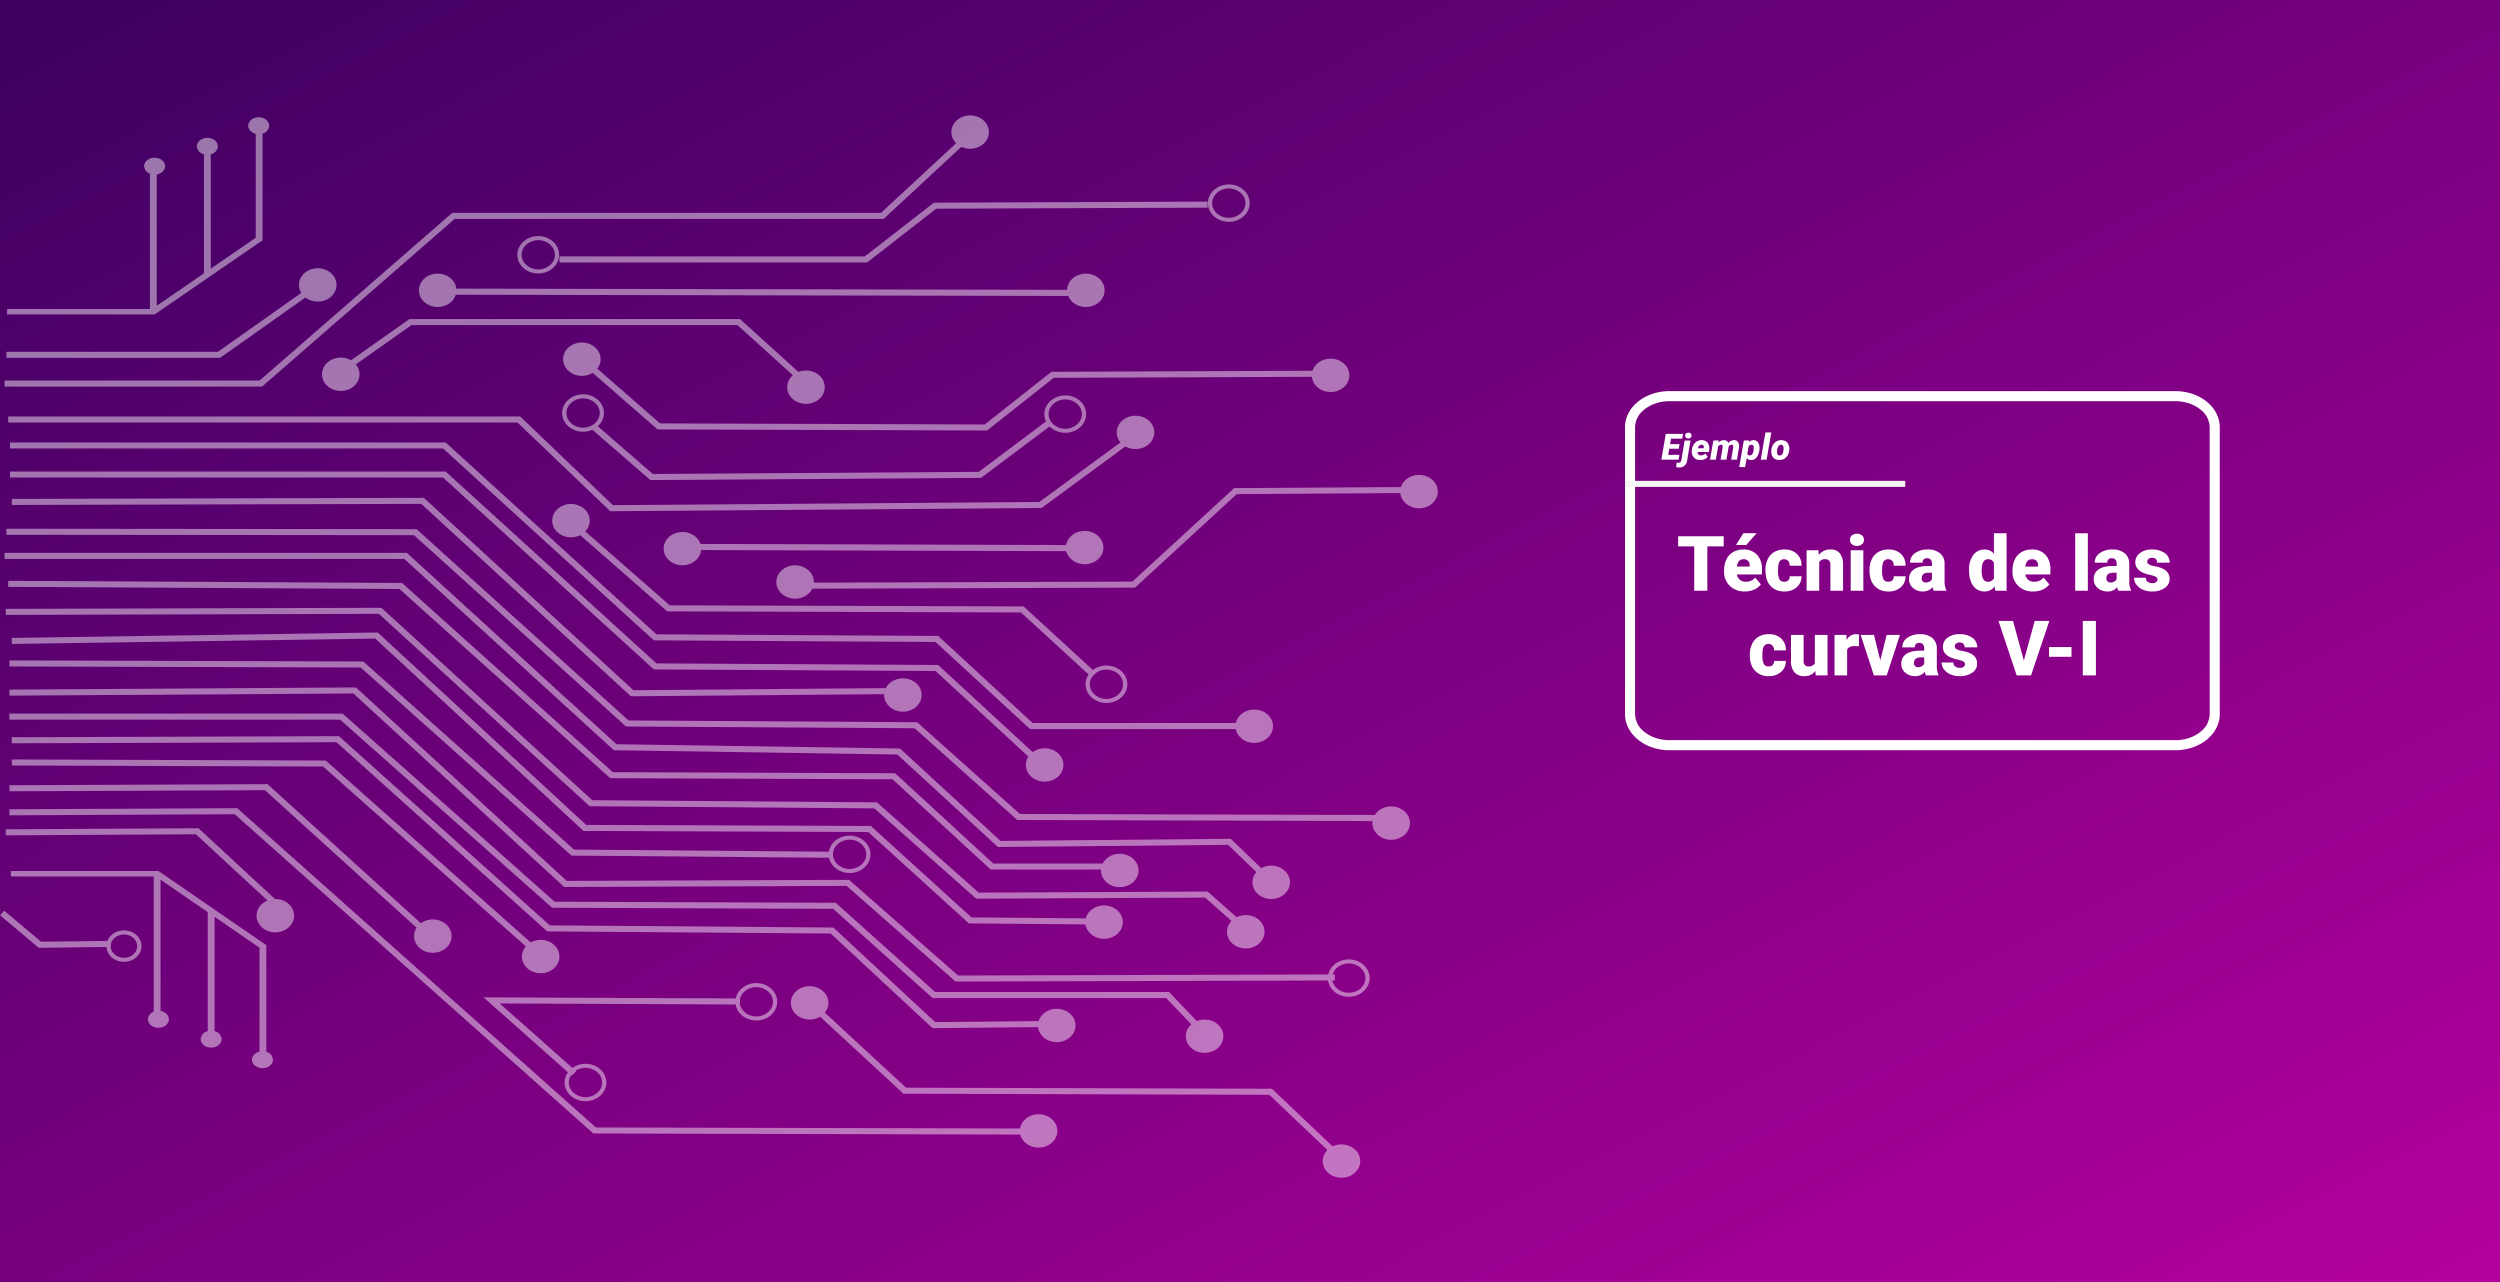 <svg xmlns="http://www.w3.org/2000/svg" xmlns:xlink="http://www.w3.org/1999/xlink" width="1239.999" height="636.068" viewBox="0 0 1239.999 636.068">
  <rect x="0" y="0" width="1239.999" height="636.068" fill="#808080" stroke="none"/>
  <defs>
    <linearGradient id="linear-gradient" x2="1" y2="1" gradientUnits="objectBoundingBox">
      <stop offset="0" stop-color="#3c0061"/>
      <stop offset="1" stop-color="#b3009d"/>
    </linearGradient>
    <clipPath id="clip-path">
      <rect id="Rectángulo_339723" data-name="Rectángulo 339723" width="713.149" height="526.927" fill="none"/>
    </clipPath>
  </defs>
  <g id="Grupo_973512" data-name="Grupo 973512" transform="translate(-180 -8449)">
    <g id="Grupo_973356" data-name="Grupo 973356">
      <g id="Grupo_973239" data-name="Grupo 973239" transform="translate(180 8380)">
        <g id="Grupo_49020" data-name="Grupo 49020" transform="translate(0 69)">
          <g id="Group_1153" data-name="Group 1153">
            <path id="Recurso_1" data-name="Recurso 1" d="M0,0H1240V636.069H0Z" fill="url(#linear-gradient)"/>
          </g>
        </g>
      </g>
      <path id="Trazado_697855" data-name="Trazado 697855" d="M22,5a21.273,21.273,0,0,0-6.937,1.134A17.775,17.775,0,0,0,9.6,9.12,11.394,11.394,0,0,0,5,17.892V160.219a11.394,11.394,0,0,0,4.6,8.773,17.774,17.774,0,0,0,5.465,2.985A21.273,21.273,0,0,0,22,173.111H273a21.273,21.273,0,0,0,6.937-1.134,17.775,17.775,0,0,0,5.465-2.985,11.394,11.394,0,0,0,4.6-8.773V17.892a11.394,11.394,0,0,0-4.6-8.773,17.775,17.775,0,0,0-5.465-2.985A21.273,21.273,0,0,0,273,5H22m0-5H273c12.15,0,22,8.011,22,17.892V160.219c0,9.882-9.85,17.892-22,17.892H22c-12.15,0-22-8.011-22-17.892V17.892C0,8.011,9.85,0,22,0Z" transform="translate(986 8643)" fill="#fff"/>
      <path id="Trazado_699081" data-name="Trazado 699081" d="M33.954,14.013H25.846V36H19.333V14.013h-7.96V8.984H33.954ZM44.475,36.371A10.32,10.32,0,0,1,37,33.616a9.515,9.515,0,0,1-2.857-7.171v-.52a12.329,12.329,0,0,1,1.141-5.437,8.35,8.35,0,0,1,3.331-3.646,10.054,10.054,0,0,1,5.2-1.29,8.69,8.69,0,0,1,6.68,2.625,10.317,10.317,0,0,1,2.449,7.32v2.431H40.5a4.507,4.507,0,0,0,1.466,2.653,4.362,4.362,0,0,0,2.932.965,5.62,5.62,0,0,0,4.639-2.078L52.4,32.846a7.988,7.988,0,0,1-3.312,2.57A11.192,11.192,0,0,1,44.475,36.371ZM43.77,20.377q-2.746,0-3.266,3.637h6.309v-.482a3.1,3.1,0,0,0-.761-2.329A3.027,3.027,0,0,0,43.77,20.377ZM43.7,7.481H50.3l-5.158,5.826-5.1-.009ZM63.938,31.547a2.781,2.781,0,0,0,2.041-.714,2.62,2.62,0,0,0,.705-1.995h5.863a6.941,6.941,0,0,1-2.366,5.418,8.8,8.8,0,0,1-6.1,2.115,8.91,8.91,0,0,1-6.9-2.746q-2.523-2.746-2.523-7.607v-.26a12.229,12.229,0,0,1,1.123-5.372,8.173,8.173,0,0,1,3.238-3.581,9.654,9.654,0,0,1,5.01-1.252,8.689,8.689,0,0,1,6.216,2.171,7.7,7.7,0,0,1,2.3,5.882H66.685a3.432,3.432,0,0,0-.761-2.394,2.626,2.626,0,0,0-2.041-.835q-2.431,0-2.839,3.1a21.864,21.864,0,0,0-.13,2.709,8.588,8.588,0,0,0,.724,4.193A2.505,2.505,0,0,0,63.938,31.547Zm17-15.623.2,2.356a6.808,6.808,0,0,1,5.733-2.728,5.728,5.728,0,0,1,4.685,1.874,8.922,8.922,0,0,1,1.6,5.641V36H86.891V23.327a3.388,3.388,0,0,0-.612-2.236,2.833,2.833,0,0,0-2.227-.714,2.982,2.982,0,0,0-2.728,1.447V36H75.071V15.924ZM103.219,36H96.947V15.924h6.271ZM96.576,10.747a2.791,2.791,0,0,1,.965-2.189,4.1,4.1,0,0,1,5.01,0,2.791,2.791,0,0,1,.965,2.189,2.791,2.791,0,0,1-.965,2.189,4.1,4.1,0,0,1-5.01,0A2.791,2.791,0,0,1,96.576,10.747Zm18.981,20.8a2.781,2.781,0,0,0,2.041-.714,2.62,2.62,0,0,0,.705-1.995h5.863a6.941,6.941,0,0,1-2.366,5.418,8.8,8.8,0,0,1-6.1,2.115,8.91,8.91,0,0,1-6.9-2.746q-2.523-2.746-2.523-7.607v-.26a12.228,12.228,0,0,1,1.123-5.372,8.173,8.173,0,0,1,3.238-3.581,9.654,9.654,0,0,1,5.01-1.252,8.689,8.689,0,0,1,6.216,2.171,7.7,7.7,0,0,1,2.3,5.882H118.3a3.432,3.432,0,0,0-.761-2.394,2.626,2.626,0,0,0-2.041-.835q-2.431,0-2.839,3.1a21.865,21.865,0,0,0-.13,2.709,8.588,8.588,0,0,0,.724,4.193A2.505,2.505,0,0,0,115.558,31.547ZM138.12,36a7.06,7.06,0,0,1-.594-1.8,5.814,5.814,0,0,1-4.824,2.171,7.123,7.123,0,0,1-4.824-1.716,5.463,5.463,0,0,1-1.985-4.314,5.615,5.615,0,0,1,2.412-4.936q2.412-1.67,7.014-1.67h1.93V22.673q0-2.778-2.394-2.778a1.956,1.956,0,0,0-2.227,2.2h-6.253a5.605,5.605,0,0,1,2.477-4.726,10.41,10.41,0,0,1,6.318-1.816,9.127,9.127,0,0,1,6.067,1.874,6.516,6.516,0,0,1,2.282,5.14v8.888a9.1,9.1,0,0,0,.854,4.23V36Zm-3.915-4.082a3.488,3.488,0,0,0,1.939-.5,3.14,3.14,0,0,0,1.1-1.132v-3.21H135.43q-3.266,0-3.266,2.932a1.79,1.79,0,0,0,.575,1.382A2.082,2.082,0,0,0,134.205,31.918Zm21.449-6.1a12.264,12.264,0,0,1,2.06-7.515,6.779,6.779,0,0,1,5.752-2.746,5.766,5.766,0,0,1,4.527,2.115V7.5h6.271V36h-5.622l-.315-2.152a5.921,5.921,0,0,1-4.9,2.523,6.767,6.767,0,0,1-5.678-2.746Q155.654,30.879,155.654,25.813Zm6.253.39q0,5.344,3.117,5.344a3.078,3.078,0,0,0,2.969-1.744V22.158a3,3,0,0,0-2.932-1.781q-2.895,0-3.136,4.676Zm25.624,10.168a10.32,10.32,0,0,1-7.478-2.755,9.515,9.515,0,0,1-2.857-7.171v-.52a12.329,12.329,0,0,1,1.141-5.437,8.35,8.35,0,0,1,3.331-3.646,10.054,10.054,0,0,1,5.2-1.29,8.69,8.69,0,0,1,6.68,2.625,10.317,10.317,0,0,1,2.449,7.32v2.431H183.561a4.507,4.507,0,0,0,1.466,2.653,4.362,4.362,0,0,0,2.932.965,5.62,5.62,0,0,0,4.639-2.078l2.857,3.377a7.988,7.988,0,0,1-3.312,2.57A11.192,11.192,0,0,1,187.531,36.371Zm-.705-15.994q-2.746,0-3.266,3.637h6.309v-.482a3.1,3.1,0,0,0-.761-2.329A3.027,3.027,0,0,0,186.826,20.377ZM214.565,36h-6.271V7.5h6.271Zm15.159,0a7.06,7.06,0,0,1-.594-1.8,5.814,5.814,0,0,1-4.824,2.171,7.123,7.123,0,0,1-4.824-1.716,5.463,5.463,0,0,1-1.985-4.314,5.615,5.615,0,0,1,2.412-4.936q2.412-1.67,7.014-1.67h1.93V22.673q0-2.778-2.394-2.778a1.956,1.956,0,0,0-2.227,2.2h-6.253a5.605,5.605,0,0,1,2.477-4.726,10.41,10.41,0,0,1,6.318-1.816,9.127,9.127,0,0,1,6.067,1.874,6.516,6.516,0,0,1,2.282,5.14v8.888a9.1,9.1,0,0,0,.854,4.23V36Zm-3.915-4.082a3.488,3.488,0,0,0,1.939-.5,3.14,3.14,0,0,0,1.1-1.132v-3.21h-1.818q-3.266,0-3.266,2.932a1.79,1.79,0,0,0,.575,1.382A2.082,2.082,0,0,0,225.81,31.918ZM249.1,30.359a1.445,1.445,0,0,0-.835-1.28,12.7,12.7,0,0,0-3.173-1,14.468,14.468,0,0,1-3.859-1.364,6.465,6.465,0,0,1-2.319-2.05,4.9,4.9,0,0,1-.8-2.765,5.549,5.549,0,0,1,2.282-4.555,9.4,9.4,0,0,1,5.975-1.791,10.416,10.416,0,0,1,6.383,1.8,5.628,5.628,0,0,1,2.412,4.731h-6.271q0-2.412-2.542-2.412a2.52,2.52,0,0,0-1.651.547,1.7,1.7,0,0,0-.668,1.364,1.556,1.556,0,0,0,.816,1.354,7.714,7.714,0,0,0,2.607.854,22.528,22.528,0,0,1,3.145.8q4.527,1.559,4.527,5.585a5.258,5.258,0,0,1-2.44,4.472,10.7,10.7,0,0,1-6.318,1.726,10.919,10.919,0,0,1-4.6-.928,7.7,7.7,0,0,1-3.154-2.523,5.714,5.714,0,0,1-1.132-3.358h5.845a2.416,2.416,0,0,0,.928,2.032,3.816,3.816,0,0,0,2.282.64,3,3,0,0,0,1.92-.52A1.662,1.662,0,0,0,249.1,30.359ZM56.192,73.547a2.781,2.781,0,0,0,2.041-.714,2.62,2.62,0,0,0,.705-1.995H64.8a6.941,6.941,0,0,1-2.366,5.418,8.8,8.8,0,0,1-6.1,2.115,8.91,8.91,0,0,1-6.9-2.746q-2.523-2.746-2.523-7.607v-.26a12.229,12.229,0,0,1,1.123-5.372,8.173,8.173,0,0,1,3.238-3.581,9.654,9.654,0,0,1,5.01-1.252A8.689,8.689,0,0,1,62.5,59.724a7.7,7.7,0,0,1,2.3,5.882H58.938a3.432,3.432,0,0,0-.761-2.394,2.626,2.626,0,0,0-2.041-.835q-2.431,0-2.839,3.1a21.864,21.864,0,0,0-.13,2.709,8.588,8.588,0,0,0,.724,4.193A2.505,2.505,0,0,0,56.192,73.547ZM79.4,75.829a6.447,6.447,0,0,1-5.362,2.542,6.323,6.323,0,0,1-5-1.92,8.077,8.077,0,0,1-1.7-5.52V57.924H73.6V70.968q0,2.579,2.5,2.579a3.268,3.268,0,0,0,3.062-1.54V57.924h6.29V78H79.589ZM101.02,63.583l-2.06-.148q-2.95,0-3.785,1.855V78H88.922V57.924h5.863l.2,2.579a4.842,4.842,0,0,1,4.4-2.95,6.1,6.1,0,0,1,1.744.223Zm10.595,6.977,3.173-12.636h6.587L114.825,78h-6.383l-6.55-20.076H108.5ZM134.27,78a7.06,7.06,0,0,1-.594-1.8,5.814,5.814,0,0,1-4.824,2.171,7.123,7.123,0,0,1-4.824-1.716,5.463,5.463,0,0,1-1.985-4.314,5.615,5.615,0,0,1,2.412-4.936q2.412-1.67,7.014-1.67h1.93V64.673q0-2.778-2.394-2.778a1.956,1.956,0,0,0-2.227,2.2h-6.253A5.605,5.605,0,0,1,125,59.369a10.41,10.41,0,0,1,6.318-1.816,9.127,9.127,0,0,1,6.067,1.874,6.516,6.516,0,0,1,2.282,5.14v8.888a9.1,9.1,0,0,0,.854,4.23V78Zm-3.915-4.082a3.488,3.488,0,0,0,1.939-.5,3.14,3.14,0,0,0,1.1-1.132v-3.21H131.58q-3.266,0-3.266,2.932a1.79,1.79,0,0,0,.575,1.382A2.082,2.082,0,0,0,130.355,73.918Zm23.286-1.559a1.445,1.445,0,0,0-.835-1.28,12.7,12.7,0,0,0-3.173-1,14.468,14.468,0,0,1-3.859-1.364,6.465,6.465,0,0,1-2.319-2.05,4.9,4.9,0,0,1-.8-2.765,5.549,5.549,0,0,1,2.282-4.555,9.4,9.4,0,0,1,5.975-1.791,10.416,10.416,0,0,1,6.383,1.8,5.628,5.628,0,0,1,2.412,4.731h-6.271q0-2.412-2.542-2.412a2.52,2.52,0,0,0-1.651.547,1.7,1.7,0,0,0-.668,1.364,1.556,1.556,0,0,0,.816,1.354,7.714,7.714,0,0,0,2.607.854,22.529,22.529,0,0,1,3.145.8q4.527,1.559,4.527,5.585a5.258,5.258,0,0,1-2.44,4.472,10.7,10.7,0,0,1-6.318,1.726,10.919,10.919,0,0,1-4.6-.928,7.7,7.7,0,0,1-3.154-2.523,5.714,5.714,0,0,1-1.132-3.358h5.845a2.416,2.416,0,0,0,.928,2.032,3.816,3.816,0,0,0,2.282.64,3,3,0,0,0,1.92-.52A1.662,1.662,0,0,0,153.641,72.359Zm29.187-1.707,5.381-19.668h7.273L186.39,78h-7.125l-9.018-27.016h7.218Zm23.639-1.893H195.315V63.936h11.151Zm12.1,9.24H212.07V50.984h6.494Z" transform="translate(1001 8706)" fill="#fff"/>
      <path id="Trazado_699082" data-name="Trazado 699082" d="M8.675,13.568h-4.7l-.536,3.059H9L8.587,19H.018L2.232,6.2h8.587l-.413,2.382H4.834l-.475,2.7H9.07ZM14.5,9.49,12.841,19.3a4.036,4.036,0,0,1-1.283,2.641,3.9,3.9,0,0,1-2.725.927,9.185,9.185,0,0,1-1.45-.167l.237-2.25a3.9,3.9,0,0,0,.8.105A1.407,1.407,0,0,0,9.932,19.2L11.6,9.49Zm-2.681-2.4a1.326,1.326,0,0,1,.457-1.075,1.646,1.646,0,0,1,1.134-.423,1.6,1.6,0,0,1,1.125.375,1.332,1.332,0,0,1,.475,1.018,1.35,1.35,0,0,1-.435,1.058A1.757,1.757,0,0,1,12.3,8.1,1.323,1.323,0,0,1,11.821,7.087Zm7.453,12.089a4.421,4.421,0,0,1-2.272-.6A3.793,3.793,0,0,1,15.5,16.921a4.44,4.44,0,0,1-.4-2.333l.026-.246a5.829,5.829,0,0,1,1.63-3.713,4.51,4.51,0,0,1,3.415-1.314,3.678,3.678,0,0,1,2.092.621A3.468,3.468,0,0,1,23.528,11.6a5.1,5.1,0,0,1,.264,2.381l-.167,1.206h-5.66a1.854,1.854,0,0,0,.422,1.213,1.549,1.549,0,0,0,1.178.492,2.993,2.993,0,0,0,2.259-.967l1.213,1.6a3.578,3.578,0,0,1-1.5,1.2,5.263,5.263,0,0,1-2.1.451Zm.7-7.576a1.487,1.487,0,0,0-1.068.385,3.229,3.229,0,0,0-.787,1.347h2.892l.053-.254a1.929,1.929,0,0,0,.018-.577A1.017,1.017,0,0,0,19.978,11.6ZM28.5,9.481l-.193,1.143a3.414,3.414,0,0,1,2.777-1.31,2.509,2.509,0,0,1,1.415.4,1.843,1.843,0,0,1,.738,1.028,3.619,3.619,0,0,1,2.892-1.433,2.241,2.241,0,0,1,1.956.989,4.117,4.117,0,0,1,.461,2.711L37.556,19h-2.9l1.011-5.987.035-.518q0-.869-.817-.9a1.872,1.872,0,0,0-1.424.781L32.309,19h-2.9l1-5.969.035-.527q0-.9-.817-.9a1.86,1.86,0,0,0-1.406.781L27.053,19H24.161l1.652-9.51Zm20.162,4.772a7.9,7.9,0,0,1-.782,2.659A4.348,4.348,0,0,1,46.4,18.644a3.417,3.417,0,0,1-1.973.541,2.584,2.584,0,0,1-2.021-.984l-.861,4.456H38.654L40.939,9.49l2.672-.009-.149.905a2.8,2.8,0,0,1,2.259-1.072,2.662,2.662,0,0,1,2.167.993,4.388,4.388,0,0,1,.831,2.663A10.274,10.274,0,0,1,48.665,14.254Zm-2.812-1.178q-.044-1.45-.984-1.477a1.7,1.7,0,0,0-1.521.747l-.677,3.771a1.173,1.173,0,0,0,1.213.782q1.538.026,1.89-2.646Q45.853,13.41,45.853,13.076ZM52.233,19h-2.9L51.671,5.5h2.9Zm7.383-9.686a3.994,3.994,0,0,1,2.206.637,3.59,3.59,0,0,1,1.367,1.727A5.33,5.33,0,0,1,63.5,14.14l-.018.193a5.636,5.636,0,0,1-1.626,3.533,4.575,4.575,0,0,1-3.41,1.31,3.977,3.977,0,0,1-2.188-.628,3.612,3.612,0,0,1-1.367-1.709,5.179,5.179,0,0,1-.321-2.443,5.863,5.863,0,0,1,1.6-3.727A4.547,4.547,0,0,1,59.616,9.314ZM57.463,14.4l-.026.518q-.123,1.957,1.2,1.992,1.705.053,1.978-2.764l.035-.8a2.155,2.155,0,0,0-.294-1.259,1.073,1.073,0,0,0-.918-.487,1.512,1.512,0,0,0-1.314.654A4.278,4.278,0,0,0,57.463,14.4Z" transform="translate(1004 8658)" fill="#fff"/>
      <path id="Línea_411" data-name="Línea 411" d="M139,1.5H0v-3H139Z" transform="translate(986 8689)" fill="#f5f5f5"/>
      <g id="Grupo_973355" data-name="Grupo 973355" transform="translate(180 8506.24)" opacity="0.46">
        <path id="Trazado_698443" data-name="Trazado 698443" d="M108.973,120.126H2.983v-3H107.916l48.252-34.09,1.9,2.4Z" transform="translate(0.177 0.12)" fill="#fff"/>
        <path id="Trazado_698444" data-name="Trazado 698444" d="M129.847,134.521H2.132v-3H128.605l95.547-83.172h212.7l39.2-36.357,2.226,2.139L438.149,51.349H225.394Z" transform="translate(0.126)" fill="#fff"/>
        <path id="Trazado_698445" data-name="Trazado 698445" d="M302.434,196.106l-45.976-43.99H3.834v-3H257.786l45.965,43.98,211.518-1.591,46.445-34.077,1.95,2.369L516.37,194.5l-.538,0Z" transform="translate(0.227 0.219)" fill="#fff"/>
        <path id="Trazado_698446" data-name="Trazado 698446" d="M614.921,304.064H510.616l-46.876-43.189-139.71-.8L219.474,164.911H4.685v-3H220.757l104.564,95.172,139.72.8,46.868,43.182H614.921Z" transform="translate(0.277 0.297)" fill="#fff"/>
        <path id="Trazado_698447" data-name="Trazado 698447" d="M510.152,318.033,463.74,275.27l-139.711-.8L219.474,179.306H4.685v-3H220.756l104.564,95.172,139.72.8,47.332,43.609Z" transform="translate(0.277 0.323)" fill="#fff"/>
        <path id="Trazado_698448" data-name="Trazado 698448" d="M687.729,349.649l-183.31-.535-.458-.408L453.45,303.594l-143.136-.867-.455-.412-104.7-94.486-202.176-.2,0-3,203.448.2.46.415,104.7,94.489,143.128.867,50.964,45.516,182.051.531Z" transform="translate(0.177 0.378)" fill="#fff"/>
        <path id="Trazado_698449" data-name="Trazado 698449" d="M629.561,381.188,609,361.384l-114.153,1.067-49.894-45.867-140.611-2.133-.452-.412-103.5-94.48H2.132v-3H201.679l103.97,94.911L446.269,313.6l49.859,45.836,114.2-1.066,21.507,20.715Z" transform="translate(0.126 0.422)" fill="#fff"/>
        <path id="Trazado_698450" data-name="Trazado 698450" d="M312.569,287.809l-.468-.431-103.5-95.007L5.54,192.9l-.009-3,204.36-.535.465.426,103.491,95,126.741-1.06.03,3Z" transform="translate(0.328 0.312)" fill="#fff"/>
        <path id="Trazado_698451" data-name="Trazado 698451" d="M555.48,373.641H491.136L442.46,328.853l-140-.532L302,327.91l-104.1-93.426L3.825,233.421l.019-3,195.327,1.071,104.56,93.833,140.026.534.461.423,48.212,44.359H555.48Z" transform="translate(0.227 0.424)" fill="#fff"/>
        <path id="Trazado_698452" data-name="Trazado 698452" d="M616.354,404.157l-18.766-16.651-113.574.533-50.487-44.793L292.3,342.18l-.457-.417-104.1-95.01L2.7,247.284l-.011-3,186.33-.535L293.592,339.19,434.8,340.256l50.467,44.777L598.84,384.5l19.691,17.471Z" transform="translate(0.16 0.469)" fill="#fff"/>
        <path id="Trazado_698453" data-name="Trazado 698453" d="M542.146,400.832l-61.927-.539-49.873-45.315-141.224-.533-.461-.426-102.883-95L5.561,261.679l-.05-3L187.052,256l103.372,95.445,141.209.533L481.513,397.3l60.662.527Z" transform="translate(0.326 0.473)" fill="#fff"/>
        <path id="Trazado_698454" data-name="Trazado 698454" d="M412.414,367.776,283.192,366.7l-.453-.406-104.1-92.893L4.4,272.875l.011-3,175.5.535,104.565,93.3,127.973,1.062Z" transform="translate(0.26 0.444)" fill="#fff"/>
        <path id="Trazado_698455" data-name="Trazado 698455" d="M473.7,429.09l-54.082-47.45-140.036.534-.465-.428L175.024,286.207,4.412,287.27l-.02-3L176.3,283.2l.468.429,104.094,95.54,139.995-.532,54.084,47.45,186.86-.531.011,3Z" transform="translate(0.26 0.525)" fill="#fff"/>
        <path id="Trazado_698456" data-name="Trazado 698456" d="M590.921,450.452l-12.746-13.366H462.269l-49.277-44.253-139.41-.533-.456-.406L168.425,299H4.4v-3H169.683l105.165,93.3,139.42.533,49.271,44.249H579.591l13.692,14.358Z" transform="translate(0.261 0.705)" fill="#fff"/>
        <path id="Trazado_698457" data-name="Trazado 698457" d="M462.193,452.021,411.7,405.092l-140.6-1.066-.454-.408-104.1-93.42-161.012.531-.011-3,162.286-.535,104.568,93.842L413.016,402.1l.46.426,50.006,46.479,54.023-.526.033,3Z" transform="translate(0.328 0.705)" fill="#fff"/>
        <path id="Trazado_698458" data-name="Trazado 698458" d="M262.844,413.753l-102.9-91.3-154.413-.53.013-3,155.664.534.457.405,103.359,91.7Z" transform="translate(0.328 0.521)" fill="#fff"/>
        <path id="Trazado_698459" data-name="Trazado 698459" d="M210.619,406.278,131.16,334.19l-126.751.53-.014-3,128.039-.536.464.421,79.922,72.509Z" transform="translate(0.26 0.517)" fill="#fff"/>
        <path id="Trazado_698460" data-name="Trazado 698460" d="M507.97,504.8l-213.955-.535-.458-.406L116.146,345.919l-111.735.53-.017-3,113.007-.536.463.411L295.28,501.265l212.7.531Z" transform="translate(0.26 0.705)" fill="#fff"/>
        <path id="Trazado_698461" data-name="Trazado 698461" d="M138.6,394.539,97,356.051l-94.292.529-.019-3,95.6-.537L140.822,392.4Z" transform="translate(0.159 0.513)" fill="#fff"/>
        <path id="Trazado_698462" data-name="Trazado 698462" d="M0,396.186l19.207,16.145,35.642-.446-.041-3-34.409.43L2.112,393.945Z" transform="translate(0 0.547)" fill="#fff"/>
        <path id="Trazado_698463" data-name="Trazado 698463" d="M525.42,278.316l-34.994-32.1-175.449-.533-.454-.4-45.068-39.453,2.16-2.2,44.615,39.055,175.49.533,35.914,32.945Z" transform="translate(15.96 0.318)" fill="#fff"/>
        <path id="Trazado_698464" data-name="Trazado 698464" d="M414.568,72.942h-152.6v-3H413.426l34.25-26.655,135.773-.536.013,3-134.64.531Z" transform="translate(15.517)" fill="#fff"/>
        <rect id="Rectángulo_339721" data-name="Rectángulo 339721" width="3.032" height="307.072" transform="matrix(0.002, -1, 1, 0.002, 223.395, 88.937)" fill="#fff"/>
        <path id="Trazado_698465" data-name="Trazado 698465" d="M385.079,130.105,356.1,103.866H194.412L165.39,124.36l-1.9-2.4,29.868-21.092H357.372l29.906,27.075Z" transform="translate(9.684 0.143)" fill="#fff"/>
        <path id="Trazado_698466" data-name="Trazado 698466" d="M473.351,156.116,309.9,155.579,273.994,124.26l2.156-2.2,35,30.527,161.051.529,33.045-26.12,132.776-.536.015,3-131.63.531Z" transform="translate(16.229 0.175)" fill="#fff"/>
        <path id="Trazado_698467" data-name="Trazado 698467" d="M306.138,180.643l-29.3-25.458,2.151-2.208,28.384,24.658,161.676-1.059,34.424-25.8,1.975,2.35-35.282,26.446Z" transform="translate(16.398 0.214)" fill="#fff"/>
        <rect id="Rectángulo_339722" data-name="Rectángulo 339722" width="3.032" height="186.287" transform="translate(344.779 215.581) rotate(-89.826)" fill="#fff"/>
        <path id="Trazado_698468" data-name="Trazado 698468" d="M376,234.488l-.011-3,163.411-.531,50.474-46.383,85.971-.537.021,3-84.692.529-50.48,46.387Z" transform="translate(22.271 0.273)" fill="#fff"/>
        <path id="Trazado_698469" data-name="Trazado 698469" d="M270.194,475.6l-43.8-38.865,127.227.551-.015,3-119.152-.516,37.922,33.644Z" transform="translate(13.41 0.705)" fill="#fff"/>
        <path id="Trazado_698470" data-name="Trazado 698470" d="M640.133,516.616l-33.187-31.548-181.466-.533-43.727-40.412,2.223-2.145,42.8,39.561,181.491.533L642.388,514.5Z" transform="translate(22.612 0.705)" fill="#fff"/>
        <g id="Grupo_973354" data-name="Grupo 973354">
          <g id="Grupo_973353" data-name="Grupo 973353" clip-path="url(#clip-path)">
            <path id="Trazado_698471" data-name="Trazado 698471" d="M158.619,83.982c0,4.57-4.17,8.275-9.314,8.275s-9.315-3.7-9.315-8.275,4.17-8.275,9.315-8.275,9.314,3.7,9.314,8.275" transform="translate(8.292 0.101)" fill="#fff"/>
            <path id="Trazado_698472" data-name="Trazado 698472" d="M214.784,86.648c0,4.57-4.171,8.275-9.315,8.275s-9.315-3.7-9.315-8.275,4.17-8.275,9.315-8.275,9.315,3.7,9.315,8.275" transform="translate(11.619 0.105)" fill="#fff"/>
            <path id="Trazado_698473" data-name="Trazado 698473" d="M282.294,120.77c0,4.57-4.17,8.275-9.314,8.275s-9.315-3.7-9.315-8.275,4.17-8.275,9.315-8.275,9.314,3.7,9.314,8.275" transform="translate(15.618 0.151)" fill="#fff"/>
            <path id="Trazado_698474" data-name="Trazado 698474" d="M387.248,134.632c0,4.57-4.17,8.275-9.314,8.275s-9.315-3.7-9.315-8.275,4.17-8.275,9.315-8.275,9.314,3.7,9.314,8.275" transform="translate(21.834 0.169)" fill="#fff"/>
            <path id="Trazado_698475" data-name="Trazado 698475" d="M518.3,86.648c0,4.57-4.17,8.275-9.314,8.275s-9.315-3.7-9.315-8.275,4.17-8.275,9.315-8.275,9.314,3.7,9.314,8.275" transform="translate(29.597 0.105)" fill="#fff"/>
            <path id="Trazado_698476" data-name="Trazado 698476" d="M541.559,157.024c0,4.57-4.17,8.275-9.314,8.275s-9.315-3.7-9.315-8.275,4.17-8.275,9.315-8.275,9.314,3.7,9.314,8.275" transform="translate(30.974 0.199)" fill="#fff"/>
            <path id="Trazado_698477" data-name="Trazado 698477" d="M632.9,128.767c0,4.57-4.17,8.275-9.314,8.275s-9.315-3.7-9.315-8.275,4.17-8.275,9.315-8.275,9.314,3.7,9.314,8.275" transform="translate(36.385 0.161)" fill="#fff"/>
            <path id="Trazado_698478" data-name="Trazado 698478" d="M674.311,186.348c0,4.57-4.17,8.275-9.314,8.275s-9.315-3.7-9.315-8.275,4.17-8.275,9.315-8.275,9.314,3.7,9.314,8.275" transform="translate(38.838 0.238)" fill="#fff"/>
            <path id="Trazado_698479" data-name="Trazado 698479" d="M517.732,214.072c0,4.57-4.17,8.275-9.314,8.275s-9.315-3.7-9.315-8.275,4.17-8.275,9.315-8.275,9.314,3.7,9.314,8.275" transform="translate(29.563 0.276)" fill="#fff"/>
            <path id="Trazado_698480" data-name="Trazado 698480" d="M277.189,200.743c0,4.57-4.17,8.275-9.315,8.275s-9.314-3.7-9.314-8.275,4.169-8.275,9.314-8.275,9.315,3.7,9.315,8.275" transform="translate(15.315 0.258)" fill="#fff"/>
            <path id="Trazado_698481" data-name="Trazado 698481" d="M329.382,214.605c0,4.57-4.17,8.275-9.314,8.275s-9.315-3.7-9.315-8.275,4.17-8.275,9.315-8.275,9.314,3.7,9.314,8.275" transform="translate(18.407 0.276)" fill="#fff"/>
            <path id="Trazado_698482" data-name="Trazado 698482" d="M382.142,231.133c0,4.57-4.17,8.275-9.314,8.275s-9.315-3.7-9.315-8.275,4.17-8.275,9.315-8.275,9.314,3.7,9.314,8.275" transform="translate(21.532 0.298)" fill="#fff"/>
            <path id="Trazado_698483" data-name="Trazado 698483" d="M432.634,287.114c0,4.57-4.17,8.275-9.314,8.275s-9.315-3.7-9.315-8.275,4.17-8.275,9.315-8.275,9.314,3.7,9.314,8.275" transform="translate(24.523 0.373)" fill="#fff"/>
            <path id="Trazado_698484" data-name="Trazado 698484" d="M499.01,321.769c0,4.57-4.17,8.275-9.314,8.275s-9.315-3.7-9.315-8.275,4.17-8.275,9.315-8.275,9.314,3.7,9.314,8.275" transform="translate(28.454 0.42)" fill="#fff"/>
            <path id="Trazado_698485" data-name="Trazado 698485" d="M597.156,302.575c0,4.57-4.17,8.275-9.314,8.275s-9.315-3.7-9.315-8.275,4.17-8.275,9.315-8.275,9.314,3.7,9.314,8.275" transform="translate(34.268 0.394)" fill="#fff"/>
            <path id="Trazado_698486" data-name="Trazado 698486" d="M661.263,350.559c0,4.57-4.17,8.275-9.314,8.275s-9.315-3.7-9.315-8.275,4.17-8.275,9.315-8.275,9.314,3.7,9.314,8.275" transform="translate(38.065 0.458)" fill="#fff"/>
            <path id="Trazado_698487" data-name="Trazado 698487" d="M605.1,379.882c0,4.57-4.17,8.275-9.314,8.275s-9.315-3.7-9.315-8.275,4.17-8.275,9.315-8.275,9.314,3.7,9.314,8.275" transform="translate(34.738 0.498)" fill="#fff"/>
            <path id="Trazado_698488" data-name="Trazado 698488" d="M534.184,374.018c0,4.57-4.17,8.275-9.314,8.275s-9.315-3.7-9.315-8.275,4.17-8.275,9.315-8.275,9.314,3.7,9.314,8.275" transform="translate(30.538 0.49)" fill="#fff"/>
            <path id="Trazado_698489" data-name="Trazado 698489" d="M526.809,399.609c0,4.57-4.17,8.275-9.314,8.275s-9.315-3.7-9.315-8.275,4.17-8.275,9.315-8.275,9.314,3.7,9.314,8.275" transform="translate(30.101 0.524)" fill="#fff"/>
            <path id="Trazado_698490" data-name="Trazado 698490" d="M593.185,404.407c0,4.57-4.17,8.275-9.314,8.275s-9.315-3.7-9.315-8.275,4.17-8.275,9.315-8.275,9.314,3.7,9.314,8.275" transform="translate(34.032 0.53)" fill="#fff"/>
            <path id="Trazado_698491" data-name="Trazado 698491" d="M138.763,396.41c0,4.57-4.17,8.275-9.314,8.275s-9.315-3.7-9.315-8.275,4.17-8.275,9.315-8.275,9.314,3.7,9.314,8.275" transform="translate(7.116 0.52)" fill="#fff"/>
            <path id="Trazado_698492" data-name="Trazado 698492" d="M212.514,406.54c0,4.57-4.17,8.275-9.314,8.275s-9.315-3.7-9.315-8.275,4.17-8.275,9.315-8.275,9.314,3.7,9.314,8.275" transform="translate(11.484 0.533)" fill="#fff"/>
            <path id="Trazado_698493" data-name="Trazado 698493" d="M263.006,416.67c0,4.57-4.17,8.275-9.314,8.275s-9.315-3.7-9.315-8.275,4.17-8.275,9.315-8.275,9.314,3.7,9.314,8.275" transform="translate(14.475 0.547)" fill="#fff"/>
            <path id="Trazado_698494" data-name="Trazado 698494" d="M388.95,439.6c0,4.57-4.17,8.275-9.314,8.275s-9.315-3.7-9.315-8.275,4.17-8.275,9.315-8.275,9.314,3.7,9.314,8.275" transform="translate(21.935 0.578)" fill="#fff"/>
            <path id="Trazado_698495" data-name="Trazado 698495" d="M504.683,450.792c0,4.57-4.17,8.275-9.314,8.275s-9.315-3.7-9.315-8.275,4.17-8.275,9.315-8.275,9.314,3.7,9.314,8.275" transform="translate(28.79 0.593)" fill="#fff"/>
            <path id="Trazado_698496" data-name="Trazado 698496" d="M496.174,503.041c0,4.57-4.171,8.275-9.315,8.275s-9.315-3.7-9.315-8.275,4.17-8.275,9.315-8.275,9.315,3.7,9.315,8.275" transform="translate(28.286 0.662)" fill="#fff"/>
            <path id="Trazado_698497" data-name="Trazado 698497" d="M573.9,456.123c0,4.57-4.17,8.275-9.314,8.275s-9.315-3.7-9.315-8.275,4.17-8.275,9.315-8.275,9.314,3.7,9.314,8.275" transform="translate(32.89 0.6)" fill="#fff"/>
            <path id="Trazado_698498" data-name="Trazado 698498" d="M638,517.969c0,4.57-4.17,8.275-9.314,8.275s-9.315-3.7-9.315-8.275,4.17-8.275,9.315-8.275S638,513.4,638,517.969" transform="translate(36.687 0.682)" fill="#fff"/>
            <path id="Trazado_698499" data-name="Trazado 698499" d="M169.4,128.234c0,4.57-4.17,8.275-9.314,8.275s-9.315-3.7-9.315-8.275,4.17-8.275,9.315-8.275,9.314,3.7,9.314,8.275" transform="translate(8.93 0.161)" fill="#fff"/>
            <path id="Trazado_698500" data-name="Trazado 698500" d="M464.12,8.275c0,4.57-4.17,8.275-9.314,8.275s-9.315-3.7-9.315-8.275S449.661,0,454.806,0s9.314,3.7,9.314,8.275" transform="translate(26.388)" fill="#fff"/>
            <path id="Trazado_698501" data-name="Trazado 698501" d="M252.615,78.332c-5.719,0-10.373-4.162-10.373-9.276s4.654-9.276,10.373-9.276,10.374,4.162,10.374,9.276-4.654,9.276-10.374,9.276m0-16.55c-4.552,0-8.255,3.262-8.255,7.274s3.7,7.274,8.255,7.274,8.256-3.263,8.256-7.274-3.7-7.274-8.256-7.274" transform="translate(14.349 0.08)" fill="#fff"/>
            <path id="Trazado_698502" data-name="Trazado 698502" d="M575.987,52.741c-5.72,0-10.374-4.162-10.374-9.276s4.654-9.276,10.374-9.276,10.373,4.162,10.373,9.276-4.654,9.276-10.373,9.276m0-16.55c-4.553,0-8.256,3.262-8.256,7.274s3.7,7.274,8.256,7.274,8.255-3.263,8.255-7.274-3.7-7.274-8.255-7.274" transform="translate(33.503 0.046)" fill="#fff"/>
            <path id="Trazado_698503" data-name="Trazado 698503" d="M499.4,157.238c-5.72,0-10.374-4.161-10.374-9.275s4.654-9.276,10.374-9.276,10.373,4.162,10.373,9.276-4.654,9.275-10.373,9.275m0-16.549c-4.553,0-8.256,3.262-8.256,7.274s3.7,7.273,8.256,7.273,8.255-3.262,8.255-7.273-3.7-7.274-8.255-7.274" transform="translate(28.966 0.186)" fill="#fff"/>
            <path id="Trazado_698504" data-name="Trazado 698504" d="M273.606,156.706c-5.72,0-10.374-4.162-10.374-9.276s4.654-9.276,10.374-9.276,10.373,4.162,10.373,9.276-4.654,9.276-10.373,9.276m0-16.55c-4.553,0-8.256,3.262-8.256,7.274s3.7,7.274,8.256,7.274,8.255-3.263,8.255-7.274-3.7-7.274-8.255-7.274" transform="translate(15.592 0.185)" fill="#fff"/>
            <path id="Trazado_698505" data-name="Trazado 698505" d="M518.687,291.059c-5.719,0-10.373-4.161-10.373-9.275s4.654-9.276,10.373-9.276,10.374,4.161,10.374,9.276-4.654,9.275-10.374,9.275m0-16.549c-4.552,0-8.255,3.263-8.255,7.274s3.7,7.273,8.255,7.273,8.256-3.262,8.256-7.273-3.7-7.274-8.256-7.274" transform="translate(30.109 0.365)" fill="#fff"/>
            <path id="Trazado_698506" data-name="Trazado 698506" d="M632.151,436.61c-5.719,0-10.373-4.161-10.373-9.275s4.654-9.276,10.373-9.276,10.374,4.161,10.374,9.276-4.654,9.275-10.374,9.275m0-16.549c-4.552,0-8.255,3.263-8.255,7.274s3.7,7.273,8.255,7.273,8.256-3.262,8.256-7.273-3.7-7.274-8.256-7.274" transform="translate(36.829 0.56)" fill="#fff"/>
            <path id="Trazado_698507" data-name="Trazado 698507" d="M398.416,375.3c-5.719,0-10.373-4.161-10.373-9.275s4.654-9.276,10.373-9.276,10.374,4.161,10.374,9.276-4.654,9.275-10.374,9.275m0-16.549c-4.552,0-8.255,3.263-8.255,7.274s3.7,7.273,8.255,7.273,8.256-3.262,8.256-7.273-3.7-7.274-8.256-7.274" transform="translate(22.985 0.478)" fill="#fff"/>
            <path id="Trazado_698508" data-name="Trazado 698508" d="M354.733,448.34c-5.72,0-10.374-4.161-10.374-9.275s4.654-9.276,10.374-9.276,10.373,4.161,10.373,9.276-4.654,9.275-10.373,9.275m0-16.549c-4.553,0-8.256,3.263-8.256,7.274s3.7,7.273,8.256,7.273,8.255-3.262,8.255-7.273-3.7-7.274-8.255-7.274" transform="translate(20.397 0.575)" fill="#fff"/>
            <path id="Trazado_698509" data-name="Trazado 698509" d="M274.741,488.327c-5.72,0-10.374-4.162-10.374-9.276s4.654-9.276,10.374-9.276,10.373,4.161,10.373,9.276-4.654,9.276-10.373,9.276m0-16.55c-4.553,0-8.256,3.263-8.256,7.274s3.7,7.274,8.256,7.274S283,483.062,283,479.05s-3.7-7.274-8.255-7.274" transform="translate(15.659 0.629)" fill="#fff"/>
            <path id="Trazado_698510" data-name="Trazado 698510" d="M58.538,419.285c-4.8,0-8.707-3.5-8.707-7.794s3.906-7.794,8.707-7.794,8.706,3.5,8.706,7.794-3.905,7.794-8.706,7.794m0-13.586c-3.633,0-6.588,2.6-6.588,5.792s2.955,5.792,6.588,5.792,6.587-2.6,6.587-5.792S62.17,405.7,58.538,405.7" transform="translate(2.952 0.541)" fill="#fff"/>
            <path id="Trazado_698511" data-name="Trazado 698511" d="M122.914,5.126c0-2.318,2.326-4.2,5.2-4.2s5.2,1.879,5.2,4.2a4.319,4.319,0,0,1-3.293,3.9V61.942L76.481,98.74H3.3V96H74.164V28.916a4.2,4.2,0,0,1-2.88-3.738c0-2.318,2.326-4.2,5.2-4.2s5.2,1.879,5.2,4.2c0,2.021-1.77,3.706-4.125,4.105V94.412l23.4-16.087V19.279a4.366,4.366,0,0,1-3.5-3.949c0-2.318,2.327-4.2,5.2-4.2s5.2,1.879,5.2,4.2a4.366,4.366,0,0,1-3.5,3.949V76l22.286-15.319V9.128c-2.142-.519-3.713-2.1-3.713-4" transform="translate(0.196 0.001)" fill="#fff"/>
            <path id="Trazado_698512" data-name="Trazado 698512" d="M124.691,467.876c0,2.318,2.326,4.2,5.2,4.2s5.2-1.878,5.2-4.2a4.319,4.319,0,0,0-3.293-3.9V411.06l-53.531-36.8H5.079V377H75.941v67.087a4.2,4.2,0,0,0-2.88,3.739c0,2.318,2.326,4.2,5.2,4.2s5.2-1.878,5.2-4.2c0-2.021-1.77-3.706-4.125-4.105V378.59l23.4,16.086v59.047a4.366,4.366,0,0,0-3.5,3.949c0,2.318,2.327,4.2,5.2,4.2s5.2-1.879,5.2-4.2a4.366,4.366,0,0,0-3.5-3.949V397L128.4,412.324v51.55c-2.142.519-3.713,2.1-3.713,4" transform="translate(0.301 0.501)" fill="#fff"/>
          </g>
        </g>
      </g>
    </g>
  </g>
</svg>
